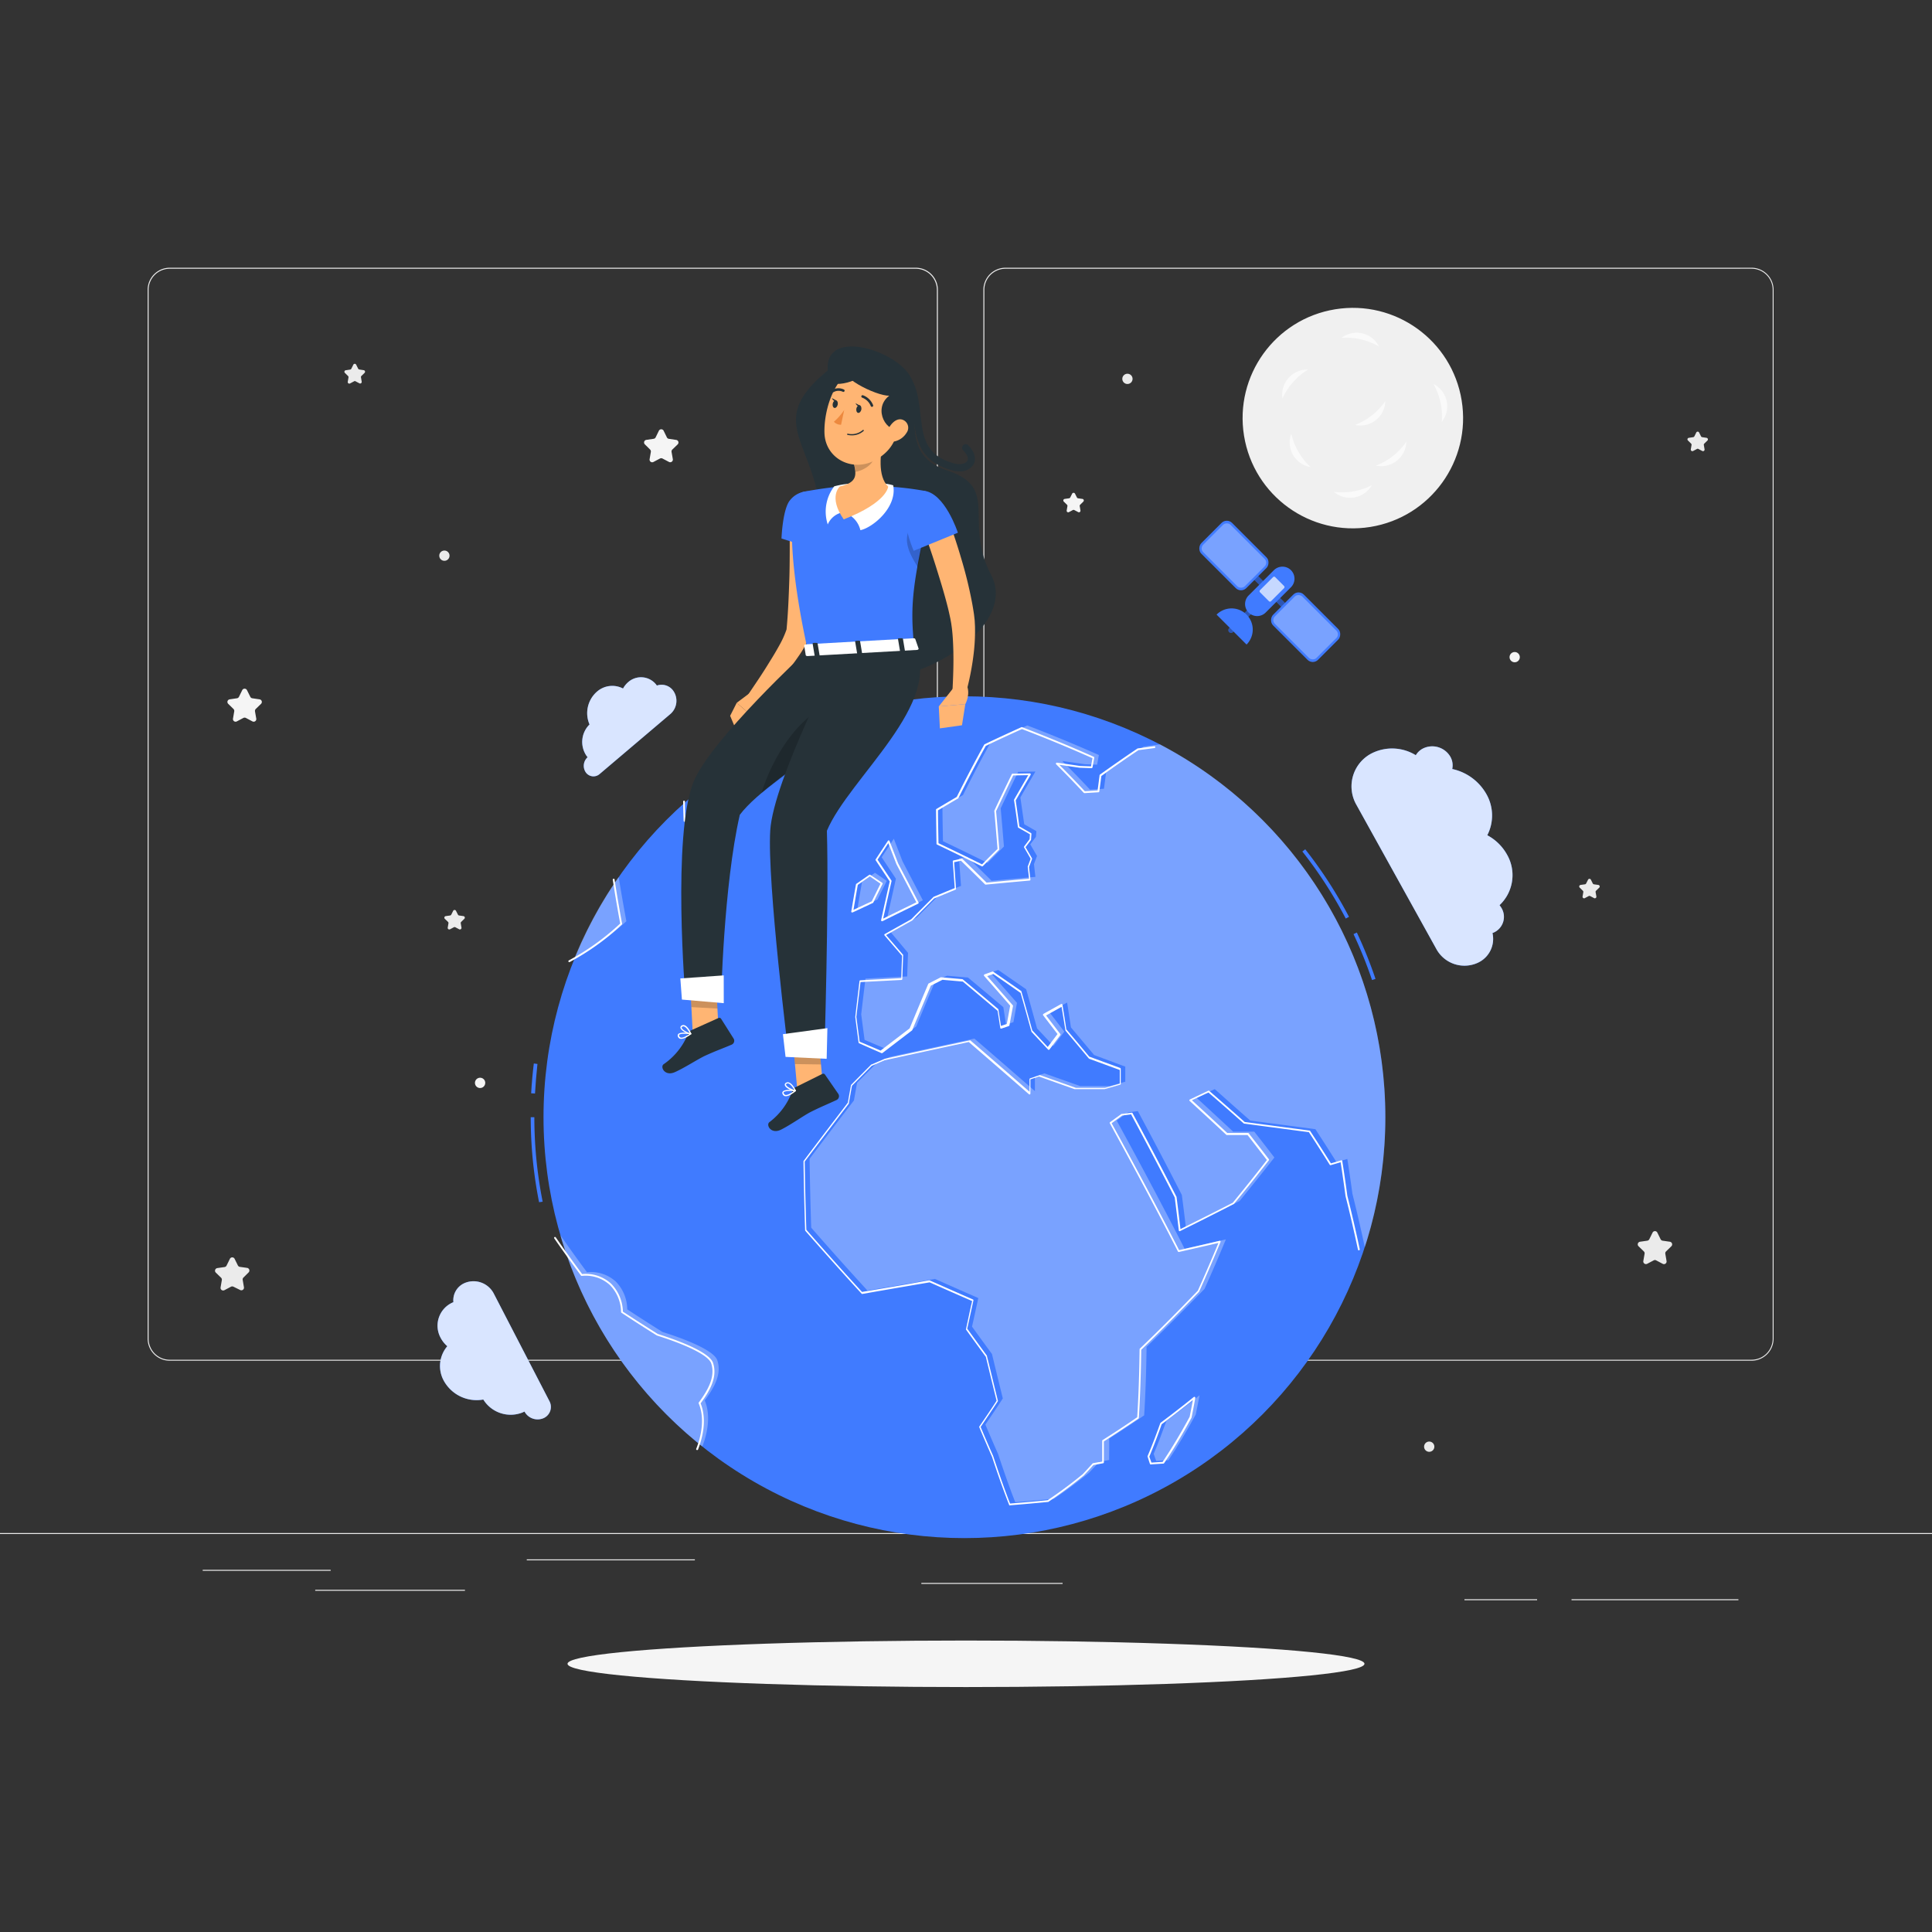 <svg xmlns="http://www.w3.org/2000/svg" viewBox="0 0 500 500"><rect x="0" y="0" width="500" height="500" fill="#333333" stroke="none"/><g id="freepik--background-complete--inject-17"><rect y="396.75" width="500" height="0.25" style="fill:#ebebeb"></rect><rect x="52.46" y="406.27" width="33.12" height="0.25" style="fill:#ebebeb"></rect><rect x="136.33" y="403.56" width="43.5" height="0.25" style="fill:#ebebeb"></rect><rect x="81.58" y="411.44" width="38.75" height="0.25" style="fill:#ebebeb"></rect><rect x="406.71" y="413.88" width="43.19" height="0.25" style="fill:#ebebeb"></rect><rect x="379" y="413.88" width="18.8" height="0.25" style="fill:#ebebeb"></rect><rect x="238.44" y="409.66" width="36.56" height="0.25" style="fill:#ebebeb"></rect><path d="M237,352.15H43.91a5.71,5.71,0,0,1-5.7-5.71V75a5.72,5.72,0,0,1,5.7-5.71H237A5.72,5.72,0,0,1,242.72,75V346.44A5.71,5.71,0,0,1,237,352.15ZM43.91,69.55A5.46,5.46,0,0,0,38.46,75V346.44a5.46,5.46,0,0,0,5.45,5.46H237a5.47,5.47,0,0,0,5.46-5.46V75A5.47,5.47,0,0,0,237,69.55Z" style="fill:#ebebeb"></path><path d="M453.31,352.15H260.21a5.72,5.72,0,0,1-5.71-5.71V75a5.73,5.73,0,0,1,5.71-5.71h193.1A5.72,5.72,0,0,1,459,75V346.44A5.71,5.71,0,0,1,453.31,352.15ZM260.21,69.55A5.47,5.47,0,0,0,254.75,75V346.44a5.47,5.47,0,0,0,5.46,5.46h193.1a5.47,5.47,0,0,0,5.46-5.46V75a5.47,5.47,0,0,0-5.46-5.46Z" style="fill:#ebebeb"></path><path d="M428.92,319l.84,1.71a.71.71,0,0,0,.52.38l1.89.27a.69.69,0,0,1,.38,1.17l-1.37,1.33a.68.68,0,0,0-.2.6l.32,1.89a.68.68,0,0,1-1,.72l-1.69-.89a.64.64,0,0,0-.63,0l-1.69.89a.69.69,0,0,1-1-.72l.33-1.89a.68.68,0,0,0-.2-.6l-1.37-1.33a.69.69,0,0,1,.38-1.17l1.89-.27a.73.73,0,0,0,.52-.38l.84-1.71A.69.69,0,0,1,428.92,319Z" style="fill:#ebebeb"></path><path d="M60.71,325.77l.85,1.72a.68.68,0,0,0,.51.37l1.89.27a.69.69,0,0,1,.38,1.17L63,330.63a.69.69,0,0,0-.19.61l.32,1.88a.68.68,0,0,1-1,.72L60.42,333a.72.72,0,0,0-.64,0l-1.69.89a.68.68,0,0,1-1-.72l.32-1.88a.69.69,0,0,0-.19-.61l-1.37-1.33a.69.69,0,0,1,.38-1.17l1.89-.27a.68.68,0,0,0,.51-.37l.85-1.72A.68.68,0,0,1,60.71,325.77Z" style="fill:#ebebeb"></path><path d="M63.93,178.63l.85,1.71a.68.68,0,0,0,.51.37l1.89.28a.68.68,0,0,1,.38,1.16l-1.37,1.33a.73.73,0,0,0-.2.61l.33,1.88a.68.68,0,0,1-1,.72l-1.69-.89a.72.72,0,0,0-.64,0l-1.69.89a.68.68,0,0,1-1-.72l.32-1.88a.7.7,0,0,0-.2-.61l-1.36-1.33a.68.68,0,0,1,.37-1.16l1.9-.28a.68.68,0,0,0,.51-.37l.84-1.71A.69.69,0,0,1,63.93,178.63Z" style="fill:#f5f5f5"></path><path d="M171.75,111.48l.84,1.72a.69.69,0,0,0,.52.37l1.89.28a.68.68,0,0,1,.38,1.16L174,116.34a.7.7,0,0,0-.2.61l.33,1.88a.69.69,0,0,1-1,.72l-1.69-.89a.7.7,0,0,0-.63,0l-1.69.89a.68.68,0,0,1-1-.72l.32-1.88a.7.7,0,0,0-.2-.61L166.89,115a.68.68,0,0,1,.38-1.16l1.89-.28a.67.67,0,0,0,.52-.37l.84-1.72A.69.69,0,0,1,171.75,111.48Z" style="fill:#f5f5f5"></path><path d="M92.19,94.41l.5,1a.42.42,0,0,0,.31.22l1.13.17a.41.41,0,0,1,.23.69l-.82.8a.4.4,0,0,0-.12.36l.19,1.13a.41.41,0,0,1-.59.43l-1-.53a.37.37,0,0,0-.38,0l-1,.53A.41.41,0,0,1,90,98.8l.19-1.13a.4.4,0,0,0-.12-.36l-.81-.8a.4.4,0,0,1,.22-.69l1.13-.17a.4.4,0,0,0,.31-.22l.5-1A.41.41,0,0,1,92.19,94.41Z" style="fill:#ebebeb"></path><path d="M118,235.7l.51,1a.41.41,0,0,0,.31.23l1.13.16a.41.41,0,0,1,.22.7l-.81.79a.41.41,0,0,0-.12.36l.19,1.13a.41.41,0,0,1-.59.43l-1-.53a.42.42,0,0,0-.38,0l-1,.53a.41.41,0,0,1-.59-.43l.19-1.13a.41.41,0,0,0-.12-.36l-.82-.79a.41.41,0,0,1,.23-.7l1.13-.16a.43.43,0,0,0,.31-.23l.5-1A.41.41,0,0,1,118,235.7Z" style="fill:#ebebeb"></path><path d="M278.2,127.74l.5,1a.42.42,0,0,0,.31.22l1.13.16a.41.41,0,0,1,.22.7l-.81.8a.4.4,0,0,0-.12.36l.19,1.12a.4.4,0,0,1-.59.43l-1-.53a.42.42,0,0,0-.38,0l-1,.53a.4.4,0,0,1-.59-.43l.19-1.12a.4.4,0,0,0-.12-.36l-.82-.8a.41.41,0,0,1,.23-.7l1.13-.16a.42.42,0,0,0,.31-.22l.5-1A.42.42,0,0,1,278.2,127.74Z" style="fill:#f5f5f5"></path><path d="M439.72,111.92l.5,1a.42.42,0,0,0,.31.22l1.13.17a.41.41,0,0,1,.23.69l-.82.8a.41.41,0,0,0-.12.36l.19,1.13a.41.41,0,0,1-.59.43l-1-.53a.37.37,0,0,0-.38,0l-1,.53a.41.41,0,0,1-.59-.43l.19-1.13a.41.41,0,0,0-.12-.36l-.81-.8a.4.4,0,0,1,.22-.69l1.13-.17a.4.4,0,0,0,.31-.22l.5-1A.41.41,0,0,1,439.72,111.92Z" style="fill:#ebebeb"></path><path d="M411.71,227.64l.5,1a.42.42,0,0,0,.31.22l1.13.16a.41.41,0,0,1,.23.7l-.82.8a.4.4,0,0,0-.12.36l.2,1.12a.41.41,0,0,1-.6.43l-1-.53a.42.42,0,0,0-.38,0l-1,.53a.4.4,0,0,1-.59-.43l.19-1.12a.4.4,0,0,0-.12-.36l-.81-.8a.41.41,0,0,1,.22-.7l1.13-.16a.4.4,0,0,0,.31-.22l.51-1A.41.41,0,0,1,411.71,227.64Z" style="fill:#ebebeb"></path><circle cx="291.78" cy="98.05" r="1.33" style="fill:#ebebeb"></circle><circle cx="115.01" cy="143.81" r="1.33" style="fill:#ebebeb"></circle><circle cx="369.88" cy="374.4" r="1.33" style="fill:#ebebeb"></circle><circle cx="392" cy="170.07" r="1.33" style="fill:#f5f5f5"></circle><path d="M125.58,280.25a1.33,1.33,0,1,1-1.33-1.33A1.32,1.32,0,0,1,125.58,280.25Z" style="fill:#f5f5f5"></path><circle cx="350.11" cy="108.22" r="28.53" transform="translate(-12.81 57.48) rotate(-9.22)" style="fill:#f0f0f0"></circle><path d="M350.52,128.73a6.47,6.47,0,0,0,4.52-3.18,16.29,16.29,0,0,1-4.79,1.61,16.65,16.65,0,0,1-5.06.12A6.46,6.46,0,0,0,350.52,128.73Z" style="fill:#fafafa"></path><path d="M334.64,117.74a6.47,6.47,0,0,0,4.54,3.14,17.06,17.06,0,0,1-5-8.64A6.49,6.49,0,0,0,334.64,117.74Z" style="fill:#fafafa"></path><path d="M333.47,97.83a6.42,6.42,0,0,0-1.56,5.29,16.51,16.51,0,0,1,2.75-4.24,16.68,16.68,0,0,1,3.88-3.24A6.46,6.46,0,0,0,333.47,97.83Z" style="fill:#fafafa"></path><path d="M352.55,86.27a6.45,6.45,0,0,0-5.39,1.18,16.53,16.53,0,0,1,5,.37,16.71,16.71,0,0,1,4.71,1.85A6.43,6.43,0,0,0,352.55,86.27Z" style="fill:#fafafa"></path><path d="M361.49,119.23a6.44,6.44,0,0,0,2.47-4.94A16.2,16.2,0,0,1,360.5,118a16.54,16.54,0,0,1-4.4,2.5A6.44,6.44,0,0,0,361.49,119.23Z" style="fill:#fafafa"></path><path d="M356.05,108.73a6.44,6.44,0,0,0,2.47-4.94,16.2,16.2,0,0,1-3.46,3.69,16.64,16.64,0,0,1-4.39,2.5A6.43,6.43,0,0,0,356.05,108.73Z" style="fill:#fafafa"></path><path d="M374.39,103.78A6.48,6.48,0,0,0,371,99.4a17,17,0,0,1,2.13,9.77A6.48,6.48,0,0,0,374.39,103.78Z" style="fill:#fafafa"></path></g><g id="freepik--Shadow--inject-17"><ellipse id="freepik--path--inject-17" cx="250" cy="430.59" rx="103.13" ry="6.02" style="fill:#f5f5f5"></ellipse></g><g id="freepik--Clouds--inject-17"><path d="M170,177.42a5,5,0,0,0-7.41-.9,6,6,0,0,0-1.35,1.67,6,6,0,0,0-6.76.82,7.38,7.38,0,0,0-1.91,8.48,6.36,6.36,0,0,0-.76,8.15l.26.33h0a3,3,0,0,0-.48,3.9,2.42,2.42,0,0,0,3.59.45l18.33-15.55a4.52,4.52,0,0,0,.73-6A3.7,3.7,0,0,0,170,177.42Z" style="fill:#407BFF"></path><path d="M170,177.42a5,5,0,0,0-7.41-.9,6,6,0,0,0-1.35,1.67,6,6,0,0,0-6.76.82,7.38,7.38,0,0,0-1.91,8.48,6.36,6.36,0,0,0-.76,8.15l.26.33h0a3,3,0,0,0-.48,3.9,2.42,2.42,0,0,0,3.59.45l18.33-15.55a4.52,4.52,0,0,0,.73-6A3.7,3.7,0,0,0,170,177.42Z" style="fill:#fff;opacity:0.8"></path><path d="M117.34,337a6.56,6.56,0,0,0-3.32,9.2,7.5,7.5,0,0,0,1.74,2.2,7.89,7.89,0,0,0-.94,8.87,9.7,9.7,0,0,0,10.26,4.93,8.33,8.33,0,0,0,10.17,3.34l.49-.23,0,0a3.86,3.86,0,0,0,4.83,1.75,3.17,3.17,0,0,0,1.62-4.45l-14.45-27.93a5.9,5.9,0,0,0-7.39-2.67A4.83,4.83,0,0,0,117.34,337Z" style="fill:#407BFF"></path><path d="M117.34,337a6.56,6.56,0,0,0-3.32,9.2,7.5,7.5,0,0,0,1.74,2.2,7.89,7.89,0,0,0-.94,8.87,9.7,9.7,0,0,0,10.26,4.93,8.33,8.33,0,0,0,10.17,3.34l.49-.23,0,0a3.86,3.86,0,0,0,4.83,1.75,3.17,3.17,0,0,0,1.62-4.45l-14.45-27.93a5.9,5.9,0,0,0-7.39-2.67A4.83,4.83,0,0,0,117.34,337Z" style="fill:#fff;opacity:0.8"></path><path d="M386.25,241.46a2,2,0,0,0,.26-.09,4.45,4.45,0,0,0,2.11-6.32,6.12,6.12,0,0,0-.54-.79,10.67,10.67,0,0,0,1.93-13.1,12.61,12.61,0,0,0-5.1-5,11.16,11.16,0,0,0-.24-10.66,13.38,13.38,0,0,0-8.83-6.48,4.52,4.52,0,0,0-.47-3.15,5.43,5.43,0,0,0-6.87-2.27,4.57,4.57,0,0,0-2.09,1.85,11.71,11.71,0,0,0-10.81-.77,9.61,9.61,0,0,0-4.55,13.63l20.77,37.46a8.29,8.29,0,0,0,10.49,3.46A6.79,6.79,0,0,0,386.25,241.46Z" style="fill:#407BFF"></path><path d="M386.25,241.46a2,2,0,0,0,.26-.09,4.45,4.45,0,0,0,2.11-6.32,6.12,6.12,0,0,0-.54-.79,10.67,10.67,0,0,0,1.93-13.1,12.61,12.61,0,0,0-5.1-5,11.16,11.16,0,0,0-.24-10.66,13.38,13.38,0,0,0-8.83-6.48,4.52,4.52,0,0,0-.47-3.15,5.43,5.43,0,0,0-6.87-2.27,4.57,4.57,0,0,0-2.09,1.85,11.71,11.71,0,0,0-10.81-.77,9.61,9.61,0,0,0-4.55,13.63l20.77,37.46a8.29,8.29,0,0,0,10.49,3.46A6.79,6.79,0,0,0,386.25,241.46Z" style="fill:#fff;opacity:0.8"></path></g><g id="freepik--World--inject-17"><path d="M139.51,311.13a113.1,113.1,0,0,1-2.16-22h.94A112.11,112.11,0,0,0,140.44,311Z" style="fill:#407BFF"></path><path d="M355.08,253.63a110.82,110.82,0,0,0-4.79-11.88l.86-.41a112.85,112.85,0,0,1,4.83,12Z" style="fill:#407BFF"></path><path d="M348.28,237.72a111.55,111.55,0,0,0-11.23-17.35l.74-.58a112.2,112.2,0,0,1,11.33,17.49Z" style="fill:#407BFF"></path><path d="M138.46,283l-1-.06c.15-2.58.38-5.17.69-7.71l.94.12C138.83,277.89,138.6,280.47,138.46,283Z" style="fill:#407BFF"></path><circle cx="249.59" cy="289.13" r="108.93" style="fill:#407BFF"></circle><g style="opacity:0.3"><path d="M162.11,238.42q-1.11-5.94-2-11.47a108.69,108.69,0,0,0-11.49,21.13C155.34,244.78,162.1,238.4,162.11,238.42Z" style="fill:#fff"></path><path d="M182.39,362.44c2.57-3.5,4.4-6.87,3.26-10.37s-14.29-7.36-14.22-7.37q-4.6-2.88-9.1-5.84a10.41,10.41,0,0,0-3-7.23,9.59,9.59,0,0,0-7.42-2.38q-3.54-4.77-6.9-9.61a108.94,108.94,0,0,0,36.75,54.71C182.3,373,184.42,367.26,182.39,362.44Z" style="fill:#fff"></path><path d="M178.51,211.72l3.77,1.81c2.54-4.53,5.12-8.8,7.73-12.74,7.65-3.48,15.33-6.68,22.86-9.55.94-2,1.89-3.92,2.83-5.65a108.61,108.61,0,0,0-37.32,21.12C178.41,208.34,178.44,210,178.51,211.72Z" style="fill:#fff"></path><path d="M214.86,206.31c4.12.37,6.93-5.13,6.92-5.07q-.9-1.8-1.77-3.51-5.76,1.71-11.56,3.55C208.43,201.23,210.73,205.85,214.86,206.31Z" style="fill:#fff"></path><path d="M238.84,233q-2.7-5.21-5.28-10.12c-.76-2-1.5-3.92-2.24-5.82-1,1.57-2.1,3.17-3.15,4.79l3.69,5.56q-1.12,4.94-2.26,10.13Q234.24,235.19,238.84,233Z" style="fill:#fff"></path><path d="M223.09,228.22c-.4,2.29-.81,4.63-1.2,7l5.21-2.44c.8-1.62,1.59-3.23,2.39-4.81l-3.05-2.09Z" style="fill:#fff"></path><path d="M300.19,192.65l-4.2.56c-3.08,2.07-6.33,4.34-9.75,6.78q-.25,2-.54,4.14l-3.61.22q-3.64-3.9-7.18-7.41l5.93.85,3.1.11c.15-.85.3-1.68.45-2.5-6.31-2.8-12.52-5.36-18.53-7.65-3.07,1.37-6.25,2.85-9.51,4.43-2.23,4-4.63,8.57-7.13,13.58q-2.64,1.55-5.31,3.15c0,2.81.08,5.75.13,8.79q5.72,2.73,11.56,5.62,2.13-2.16,4.22-4.24-.42-5.16-.84-9.89c1.57-3.33,3.08-6.49,4.52-9.44l4.47-.07q-1.89,3.19-3.9,6.71.48,3.33,1,6.92l3.13,1.78c0,.49-.07,1-.11,1.49l-1.46,1.94,1.75,3c-.26.7-.53,1.4-.79,2.11.12,1.09.24,2.19.37,3.3q-5.66.5-11.35,1c-2.13-2.11-4.24-4.19-6.33-6.21l-2.08.46q.24,3.47.51,7.08l-5.57,2.29q-2.88,2.87-5.79,5.82-3.44,1.89-6.87,3.83L235,246.6q-.12,3-.22,6.11c-3.61.17-7.21.36-10.79.55q-.57,4.58-1.11,9.24c.29,2.19.58,4.4.87,6.61l5.69,2.42,7.67-5.87q2.43-5.84,4.84-11.56l3.13-1.59,5.43.47q4.56,3.79,9.15,7.67c.23,1.5.47,3,.71,4.52l1.9-.64c.31-1.67.62-3.33.92-5q-3.44-3.93-6.85-7.81l2-.7c2.4,1.66,4.82,3.33,7.23,5q1.41,5,2.82,10.13c1.42,1.51,2.83,3,4.25,4.55l2.81-3.71q-1.92-2.52-3.85-5l4.56-2.53q.52,3.19,1,6.43,3,3.57,6,7.15l8.06,3,0,3.9-4,1.13-7.68,0-9.25-3.28-2.46.81c0,1.26,0,2.52,0,3.77-5.2-4.53-10.43-9.08-15.65-13.58-7.31,1.57-14.64,3.15-21.92,4.75L227,275c-1.74,1.74-3.47,3.49-5.19,5.23-.28,1.53-.55,3.05-.82,4.58q-5.84,7.61-11.47,15.09c.09,6,.23,12,.42,17.82,4.84,5.54,9.72,11,14.55,16.26q8.65-1.44,17.47-3,5.65,2.52,11.22,4.95-.81,3.77-1.62,7.4c1.75,2.42,3.46,4.78,5.16,7.08q1.45,6,2.81,11.5-2.29,3.53-4.52,6.76c1.14,2.7,2.24,5.25,3.29,7.62,1.66,5,3.16,9.23,4.45,12.48q5-.4,10-.88c3-2,6-4.24,9.13-6.78.85-.9,1.71-1.83,2.57-2.79l2.6-.48c0-1.75.05-3.6,0-5.55,3-1.9,6-3.9,9.06-6,.34-5.38.54-11.33.62-17.72,5-4.82,10-9.86,15-15,1.88-4.18,3.73-8.47,5.53-12.82q-5.26,1.23-10.67,2.45C301.2,312.63,295.23,301.4,289,290l2.94-2.12,2.53-.33c3.95,7.35,7.78,14.63,11.39,21.71q.57,4.32,1.06,8.55,7-3.48,13.89-7,4.58-5.62,9-11.25c-1.7-2.21-3.44-4.45-5.22-6.7l-5.46,0q-4.63-4.33-9.47-8.76l4.72-2.24Q319,286,323.57,290l16.85,2.23q2.82,4.31,5.46,8.53l2.81-.83q.71,4.55,1.31,9,1.78,7.11,3.21,13.86a109,109,0,0,0-53-130.15Z" style="fill:#fff"></path><path d="M309.46,366.08c.33-1.61.65-3.28,1-5-2.87,2.31-5.75,4.55-8.61,6.69-1.07,3-2.17,5.88-3.28,8.5l.65,1.82,3.18-.2C304.74,374.36,307.12,370.39,309.46,366.08Z" style="fill:#fff"></path></g><path d="M147.33,249a.23.23,0,0,1-.21-.13.24.24,0,0,1,.1-.32,63,63,0,0,0,13.17-9.43l.12-.11c-.71-3.81-1.36-7.63-1.93-11.34a.24.24,0,0,1,.47-.08c.57,3.76,1.23,7.62,1.95,11.47a.23.23,0,0,1-.09.23l-.21.19a63.47,63.47,0,0,1-13.27,9.5A.18.18,0,0,1,147.33,249Z" style="fill:#fff"></path><path d="M180.4,375.26a.11.11,0,0,1-.08,0,.23.23,0,0,1-.14-.3c.82-2.05,2.53-7.29.65-11.74a.24.24,0,0,1,0-.23c2.35-3.2,4.37-6.64,3.23-10.15-.66-1.94-5.68-4.54-13.77-7.12a2.78,2.78,0,0,1-.35-.13h0c-3.06-1.91-6.12-3.88-9.1-5.85h0a.28.28,0,0,1-.11-.22,10.1,10.1,0,0,0-2.94-7,9.31,9.31,0,0,0-7.21-2.32.24.24,0,0,1-.23-.09h0c-2.31-3.11-4.64-6.34-6.91-9.62a.24.24,0,0,1,.06-.33.25.25,0,0,1,.33.06c2.24,3.24,4.54,6.43,6.82,9.5a9.75,9.75,0,0,1,7.47,2.46,10.59,10.59,0,0,1,3.08,7.27c2.94,1.93,6,3.87,9,5.76l.26.09c4.84,1.54,13.11,4.56,14.08,7.42,1.2,3.67-.82,7.2-3.22,10.47,1.87,4.58.15,9.89-.69,12A.23.23,0,0,1,180.4,375.26Z" style="fill:#fff"></path><path d="M180.93,214.44a.19.19,0,0,1-.1,0l-3.76-1.8a.26.26,0,0,1-.14-.2c-.06-1.51-.1-3.11-.13-5a.23.23,0,0,1,.23-.24h0a.23.23,0,0,1,.23.23c0,1.86.07,3.41.13,4.87l3.44,1.65c2.54-4.52,5.11-8.75,7.63-12.56a.22.22,0,0,1,.1-.09c7.58-3.44,15.24-6.64,22.79-9.52.92-2,1.86-3.87,2.79-5.57a.24.24,0,1,1,.41.23c-.93,1.71-1.88,3.61-2.81,5.63a.3.3,0,0,1-.13.12c-7.55,2.88-15.21,6.08-22.79,9.52-2.54,3.84-5.13,8.1-7.69,12.67A.24.24,0,0,1,180.93,214.44Z" style="fill:#fff"></path><path d="M213.91,207.24l-.42,0h0c-4-.46-6.34-4.68-6.59-5.16h0a0,0,0,0,1,0,0,.23.23,0,0,1,.11-.3l.05,0c3.83-1.22,7.71-2.41,11.55-3.54a.24.24,0,0,1,.28.12c.57,1.13,1.17,2.3,1.77,3.5a.25.25,0,0,1,0,.25l0,0C219.9,203.34,217.38,207.24,213.91,207.24Zm-.37-.49c3.37.29,5.9-3.59,6.63-4.85q-.82-1.65-1.62-3.21c-3.69,1.09-7.42,2.23-11.1,3.4C208,203.08,210.13,206.36,213.54,206.75Z" style="fill:#fff"></path><path d="M228.26,238.4a.2.2,0,0,1-.15-.05.22.22,0,0,1-.08-.23c.72-3.32,1.47-6.7,2.24-10-1.24-1.85-2.45-3.68-3.64-5.47a.23.23,0,0,1,0-.26c1.06-1.62,2.12-3.22,3.16-4.79a.22.22,0,0,1,.23-.1.24.24,0,0,1,.19.15l2.24,5.82c1.71,3.24,3.47,6.62,5.27,10.09a.23.23,0,0,1,0,.18.28.28,0,0,1-.12.14c-3.05,1.48-6.16,3-9.25,4.54A.18.18,0,0,1,228.26,238.4Zm-1.15-15.92,3.61,5.43a.28.28,0,0,1,0,.18c-.74,3.21-1.46,6.45-2.16,9.65,2.88-1.43,5.76-2.84,8.59-4.22-1.76-3.39-3.49-6.7-5.17-9.9q-1.06-2.77-2.09-5.41Q228.53,220.31,227.11,222.48Z" style="fill:#fff"></path><path d="M220.54,236.13a.24.24,0,0,1-.14,0,.23.23,0,0,1-.09-.23c.4-2.37.8-4.71,1.21-7a.24.24,0,0,1,.09-.16l3.35-2.33a.26.26,0,0,1,.27,0l3,2,.09.06a.23.23,0,0,1,.08.3c-.8,1.58-1.59,3.19-2.39,4.81a.25.25,0,0,1-.12.11l-5.21,2.44ZM222,229c-.38,2.12-.75,4.28-1.12,6.46l4.73-2.2q1.14-2.31,2.26-4.56l-2.74-1.88Z" style="fill:#fff"></path><path d="M261.4,389.65a.25.25,0,0,1-.22-.15c-1.26-3.18-2.76-7.38-4.45-12.49-1.05-2.37-2.16-4.93-3.28-7.61a.24.24,0,0,1,0-.22c1.47-2.15,3-4.39,4.47-6.67-.89-3.58-1.82-7.38-2.78-11.35-1.69-2.3-3.42-4.67-5.13-7.05a.21.21,0,0,1,0-.19c.52-2.35,1-4.76,1.58-7.21-3.61-1.57-7.3-3.2-11-4.84-5.91,1-11.77,2-17.4,3a.21.21,0,0,1-.21-.07c-4.82-5.25-9.71-10.72-14.56-16.26a.47.47,0,0,1-.06-.15c-.19-5.79-.33-11.79-.42-17.83a.24.24,0,0,1,.05-.14c3.74-5,7.59-10,11.43-15.05l.81-4.52a.29.29,0,0,1,.07-.12c1.72-1.75,3.45-3.49,5.19-5.24a.18.18,0,0,1,.07,0l3.42-1.48c7.35-1.61,14.73-3.21,22-4.76a.23.23,0,0,1,.21.05c5,4.33,10.14,8.79,15.25,13.24,0-1.08,0-2.16,0-3.24a.24.24,0,0,1,.16-.23l2.46-.81a.2.2,0,0,1,.15,0l9.22,3.27H286l3.8-1.07c0-1.19,0-2.37,0-3.55l-7.91-2.9-.1-.07q-3-3.58-6-7.16a.24.24,0,0,1-.06-.11c-.32-2-.65-4.08-1-6.1l-4,2.23,3.68,4.81a.24.24,0,0,1,0,.28l-2.81,3.72a.24.24,0,0,1-.18.09.21.21,0,0,1-.18-.07q-2.13-2.3-4.26-4.56a.31.31,0,0,1-.05-.1c-.93-3.37-1.87-6.73-2.8-10q-3.54-2.48-7.06-4.9l-1.58.55q3.3,3.74,6.62,7.55a.25.25,0,0,1,.05.19c-.3,1.66-.61,3.32-.92,5a.23.23,0,0,1-.15.18l-1.91.65a.24.24,0,0,1-.2,0,.21.21,0,0,1-.11-.16l-.69-4.43q-4.53-3.82-9-7.57l-5.28-.46-3,1.52c-1.59,3.79-3.2,7.62-4.8,11.48a.36.36,0,0,1-.07.1q-3.84,2.93-7.68,5.87a.26.26,0,0,1-.24,0L222.34,270a.24.24,0,0,1-.14-.18c-.29-2.22-.58-4.42-.86-6.62.36-3.16.73-6.25,1.1-9.3a.23.23,0,0,1,.22-.2l10.58-.55c.07-1.94.13-3.88.21-5.79l-4.53-5.27a.25.25,0,0,1-.06-.2.22.22,0,0,1,.12-.16q3.44-1.93,6.84-3.82,2.91-2.94,5.77-5.79a.14.14,0,0,1,.08-.05c1.81-.75,3.61-1.5,5.41-2.23-.17-2.35-.34-4.66-.5-6.91a.23.23,0,0,1,.18-.25l2.09-.46a.23.23,0,0,1,.22.06c2.06,2,4.17,4.07,6.25,6.14,3.67-.35,7.37-.69,11-1-.11-1-.23-2-.34-3.06a.45.45,0,0,1,0-.11l.75-2c-.56-1-1.12-1.95-1.69-2.92a.25.25,0,0,1,0-.26l1.42-1.88.09-1.28-3-1.7a.26.26,0,0,1-.12-.18q-.48-3.57-1-6.92a.37.37,0,0,1,0-.15c1.26-2.19,2.5-4.33,3.68-6.35l-3.89.07c-1.39,2.85-2.88,6-4.43,9.24.28,3.17.56,6.48.83,9.83a.23.23,0,0,1-.07.19q-2.08,2.09-4.22,4.24a.23.23,0,0,1-.27,0c-3.83-1.89-7.72-3.78-11.56-5.61a.23.23,0,0,1-.13-.21q-.08-4.57-.13-8.79a.24.24,0,0,1,.11-.21q2.66-1.59,5.25-3.11c2.54-5.07,4.93-9.62,7.11-13.54a.22.22,0,0,1,.1-.09c3.22-1.56,6.42-3,9.52-4.43a.23.23,0,0,1,.18,0c6,2.29,12.26,4.86,18.54,7.66a.24.24,0,0,1,.14.26q-.22,1.22-.45,2.49a.26.26,0,0,1-.25.2l-3.09-.11-5.25-.76c2.15,2.15,4.37,4.44,6.6,6.84l3.31-.2c.18-1.35.35-2.67.51-3.94a.27.27,0,0,1,.1-.17c3.42-2.44,6.7-4.73,9.76-6.78a.18.18,0,0,1,.1,0l4.19-.56a.24.24,0,0,1,.27.21.23.23,0,0,1-.2.26l-4.14.55c-3,2-6.25,4.28-9.62,6.69-.17,1.3-.34,2.65-.53,4a.24.24,0,0,1-.22.21l-3.61.22a.34.34,0,0,1-.19-.07c-2.43-2.61-4.84-5.11-7.17-7.41a.23.23,0,0,1,0-.27.2.2,0,0,1,.24-.13c2,.27,4,.56,5.93.85l2.87.1c.13-.72.26-1.42.38-2.11-6.18-2.75-12.32-5.29-18.25-7.54-3,1.36-6.2,2.82-9.35,4.35-2.18,3.91-4.56,8.45-7.09,13.51a.32.32,0,0,1-.1.1q-2.56,1.5-5.19,3.08c0,2.72.08,5.56.13,8.5,3.75,1.79,7.54,3.63,11.28,5.48q2-2.05,4-4c-.27-3.34-.55-6.63-.83-9.78a.24.24,0,0,1,0-.12c1.57-3.36,3.1-6.54,4.52-9.44a.23.23,0,0,1,.21-.13l4.46-.08a.45.45,0,0,1,.21.12.25.25,0,0,1,0,.24c-1.24,2.1-2.54,4.34-3.86,6.63.31,2.17.63,4.42.94,6.73l3,1.73a.22.22,0,0,1,.12.22l-.1,1.49a.29.29,0,0,1-.05.13l-1.37,1.81c.56.95,1.11,1.91,1.67,2.89a.27.27,0,0,1,0,.2l-.77,2.06c.12,1.07.24,2.14.36,3.23a.23.23,0,0,1-.05.18.21.21,0,0,1-.16.08c-3.74.33-7.55.69-11.35,1.05a.23.23,0,0,1-.19-.07c-2.07-2.06-4.17-4.12-6.23-6.12l-1.76.39c.16,2.24.32,4.54.49,6.88a.22.22,0,0,1-.15.23l-5.52,2.28c-1.9,1.89-3.82,3.82-5.75,5.77l-.06,0-6.62,3.7,4.41,5.12a.3.3,0,0,1,0,.16c-.07,2-.15,4.06-.21,6.11a.24.24,0,0,1-.23.22l-10.59.55c-.37,3-.73,6-1.08,9,.27,2.09.56,4.25.84,6.42l5.44,2.31,7.52-5.75q2.4-5.81,4.81-11.5a.25.25,0,0,1,.11-.12l3.13-1.59a.15.15,0,0,1,.13,0l5.43.47a.21.21,0,0,1,.13.05q4.56,3.79,9.15,7.67a.28.28,0,0,1,.08.15l.66,4.24,1.51-.51q.45-2.38.87-4.74-3.39-3.9-6.77-7.72a.25.25,0,0,1,0-.22.22.22,0,0,1,.15-.16l2-.71a.26.26,0,0,1,.21,0q3.62,2.49,7.23,5a.18.18,0,0,1,.09.13q1.41,5,2.81,10.07l4,4.31,2.53-3.35c-1.24-1.63-2.49-3.25-3.74-4.88a.21.21,0,0,1,0-.19.27.27,0,0,1,.12-.16l4.55-2.53a.24.24,0,0,1,.22,0,.23.23,0,0,1,.13.17c.35,2.11.69,4.24,1,6.37q3,3.51,5.93,7.06,4,1.46,8,2.93a.25.25,0,0,1,.16.22c0,1.3,0,2.6,0,3.9a.21.21,0,0,1-.17.22l-4,1.14h-7.82l-9.18-3.26-2.21.74V283a.23.23,0,0,1-.39.18c-5.2-4.54-10.44-9.08-15.56-13.51-7.19,1.55-14.52,3.14-21.8,4.73l-3.33,1.45q-2.56,2.57-5.1,5.15l-.81,4.5a.22.22,0,0,1,0,.11c-3.83,5-7.67,10.05-11.42,15,.09,6,.23,11.92.42,17.65,4.8,5.48,9.64,10.9,14.41,16.09,5.61-.93,11.45-1.92,17.34-3a.22.22,0,0,1,.14,0c3.76,1.67,7.53,3.34,11.21,4.94a.24.24,0,0,1,.14.27c-.54,2.48-1.07,4.92-1.6,7.3,1.71,2.36,3.42,4.72,5.1,7a.32.32,0,0,1,0,.09c1,4,1.92,7.87,2.82,11.5a.26.26,0,0,1,0,.19c-1.49,2.27-3,4.51-4.45,6.65,1.1,2.63,2.19,5.15,3.23,7.49,1.67,5,3.14,9.18,4.39,12.34,3.25-.27,6.52-.56,9.72-.87,2.9-1.93,6-4.2,9.07-6.73.84-.88,1.7-1.82,2.55-2.76a.22.22,0,0,1,.13-.08l.37-.07,2-.38c0-1.68,0-3.48,0-5.35a.23.23,0,0,1,.11-.2c3-1.88,6-3.86,8.95-5.9.33-5.23.54-11.14.62-17.59a.28.28,0,0,1,.07-.17c5-4.76,10-9.81,15-15,1.79-4,3.58-8.15,5.33-12.35-3.32.77-6.75,1.56-10.22,2.34a.25.25,0,0,1-.26-.12c-5.41-10.56-11.34-21.72-17.63-33.18a.22.22,0,0,1,.07-.3l2.94-2.12a.15.15,0,0,1,.11,0l2.52-.33a.21.21,0,0,1,.24.12c3.94,7.31,7.78,14.62,11.4,21.71l0,.08c.36,2.83.7,5.6,1,8.22,4.64-2.3,9.2-4.59,13.54-6.82,3-3.67,6-7.39,8.83-11.06-1.64-2.13-3.33-4.3-5-6.46l-5.35,0a.25.25,0,0,1-.16-.06c-3-2.82-6.2-5.77-9.47-8.76a.26.26,0,0,1-.08-.21.24.24,0,0,1,.14-.18l4.72-2.24a.25.25,0,0,1,.26,0c3.13,2.72,6.23,5.44,9.2,8.07l16.78,2.22a.21.21,0,0,1,.16.11c1.82,2.79,3.63,5.6,5.37,8.38l2.64-.78a.22.22,0,0,1,.19,0,.21.21,0,0,1,.11.16c.48,3.06.92,6.09,1.31,9,1.14,4.5,2.22,9.17,3.21,13.84a.24.24,0,0,1-.18.28.23.23,0,0,1-.28-.18c-1-4.67-2.07-9.33-3.22-13.85-.38-2.85-.8-5.79-1.27-8.76l-2.55.75a.24.24,0,0,1-.27-.1c-1.75-2.79-3.56-5.63-5.39-8.43l-16.74-2.22a.21.21,0,0,1-.13-.05c-2.95-2.62-6-5.32-9.14-8l-4.26,2c3.15,2.9,6.23,5.74,9.14,8.47l5.37,0a.22.22,0,0,1,.19.09c1.76,2.24,3.52,4.49,5.21,6.7a.23.23,0,0,1,0,.29c-2.9,3.73-5.92,7.51-9,11.25l-.08.06c-4.45,2.28-9.13,4.64-13.89,7a.24.24,0,0,1-.22,0,.24.24,0,0,1-.12-.18c-.32-2.71-.67-5.57-1.05-8.51-3.59-7-7.39-14.27-11.3-21.52l-2.3.3-2.73,2c6.23,11.33,12.1,22.38,17.46,32.84,3.55-.8,7.08-1.61,10.48-2.41a.22.22,0,0,1,.23.08.21.21,0,0,1,0,.24c-1.81,4.37-3.66,8.69-5.52,12.83l-.05.06c-5,5.19-10,10.23-14.94,15-.08,6.46-.29,12.39-.62,17.62a.24.24,0,0,1-.1.18c-3,2-6,4-8.95,5.91,0,1.9,0,3.72,0,5.42a.23.23,0,0,1-.19.23l-2.24.42-.29.05c-.83.93-1.67,1.85-2.52,2.74-3.17,2.58-6.25,4.86-9.17,6.81l-.11,0c-3.28.31-6.63.61-10,.88Z" style="fill:#fff"></path><path d="M297.83,379a.25.25,0,0,1-.23-.16l-.13-.37L297,377a.23.23,0,0,1,0-.18c1.09-2.56,2.19-5.42,3.27-8.48a.36.36,0,0,1,.08-.12c2.86-2.13,5.75-4.38,8.61-6.68a.24.24,0,0,1,.27,0,.22.22,0,0,1,.11.24c-.29,1.63-.61,3.32-.95,5l0,.07c-2.38,4.38-4.77,8.36-7.12,11.82a.22.22,0,0,1-.18.11l-3.18.2Zm-.4-2.05c.17.46.33.92.49,1.36l.07.21,2.89-.19c2.31-3.42,4.66-7.34,7-11.66.3-1.46.58-2.92.84-4.34-2.69,2.15-5.4,4.26-8.08,6.26C299.59,371.6,298.51,374.42,297.43,377Zm10.68-10.2h0Z" style="fill:#fff"></path></g><g id="freepik--Character--inject-17"><path d="M214.22,95.85c-.89-10.65,16.47-5.67,21,1s-3.95,20.38,9.89,24.9,4.06,13.14,11.4,27.05c10.8,20.47-54.69,46.43-45.47,5.11C219.64,115.38,193.45,113.09,214.22,95.85Z" style="fill:#263238"></path><path d="M248.31,122a6.28,6.28,0,0,1-1.53-.19c-9.07-2.27-9.78-8.45-10.46-14.43-.44-3.9-.85-7.57-3.47-10.31a.93.93,0,0,1,1.35-1.29c3.05,3.19,3.52,7.36,4,11.39.66,5.84,1.23,10.88,9,12.83,1.34.33,2.68,0,3.11-.7s0-1.66-1.06-2.77a.93.93,0,0,1,1.35-1.29c2.36,2.5,1.71,4.32,1.32,5A4.09,4.09,0,0,1,248.31,122Z" style="fill:#263238"></path><path d="M211.2,136.14c.13,2.39.12,4.66.11,7s-.12,4.62-.24,6.93-.28,4.62-.53,6.93-.54,4.61-.86,6.91l-.05.37-.08.2a24.11,24.11,0,0,1-2.91,5.38c-1.08,1.57-2.18,3.08-3.34,4.52s-2.38,2.82-3.61,4.18-2.5,2.68-3.84,4l-2.62-2.22,3-4.46q1.49-2.22,2.87-4.49c.94-1.49,1.84-3,2.65-4.48a24.93,24.93,0,0,0,1.91-4.3l-.13.58c.43-4.43.6-8.89.75-13.36.07-2.23.09-4.47.1-6.7s0-4.5-.06-6.65Z" style="fill:#ffb573"></path><path d="M194.87,178.73l-4.21,3.16,3.63,3.12a5.16,5.16,0,0,0,2.82-3.91Z" style="fill:#ffb573"></path><path d="M204.53,129.37c-2,2.21-2.28,10-2.28,10l12.53,3.92s1.33-12.21-1.57-14.58A6,6,0,0,0,204.53,129.37Z" style="fill:#407BFF"></path><polygon points="188.96 185.25 190.53 189 194.29 185.01 190.66 181.89 188.96 185.25" style="fill:#ffb573"></polygon><path d="M205.19,130.66c-.3,4.2-1.26,14.49,3.91,37.89L236.55,167c-1.05-10.74-.4-16.06,4.42-37.09a2.41,2.41,0,0,0-1.92-2.91,79,79,0,0,0-9.19-1.08,88.28,88.28,0,0,0-12.49,0c-3.25.29-6.77.86-9,1.27A3.82,3.82,0,0,0,205.19,130.66Z" style="fill:#407BFF"></path><path d="M219.14,132.91a6.35,6.35,0,0,1,3.53,4.3c3.17-.65,9.57-5.9,8.49-11.61a11,11,0,0,0-3.16-.48Z" style="fill:#fff"></path><path d="M217.81,132.65a5.3,5.3,0,0,0-3.59,3.08,10.77,10.77,0,0,1,1.68-9.87,23.08,23.08,0,0,1,4.75-.74Z" style="fill:#fff"></path><polygon points="186.05 268.22 179.3 267.64 178.47 251.83 185.22 252.41 186.05 268.22" style="fill:#ffb573"></polygon><path d="M179,266.58l6.94-3.12a.54.54,0,0,1,.68.2l3.25,5.14a1.09,1.09,0,0,1-.49,1.54c-2.44,1.05-3.67,1.43-6.72,2.8-1.88.84-5.39,3.17-8,4.33s-3.88-1.34-2.91-2.05a17.48,17.48,0,0,0,6.36-8A1.77,1.77,0,0,1,179,266.58Z" style="fill:#263238"></path><g style="opacity:0.2"><polygon points="185.22 252.41 178.47 251.83 178.94 260.64 185.68 261.01 185.22 252.41"></polygon></g><path d="M209,168.27s-25,23.12-29.48,34c-5.65,13.82-2.12,56-2.12,56l9.2.79s.64-29.71,4.86-48.19c8.89-11.77,43.08-27.24,38.87-43.53Z" style="fill:#263238"></path><path d="M218.71,180.77c-12.08,2.66-19.17,16.3-21.67,24.55,8.21-6.86,21-14.44,28.17-22.73C223.77,181.82,221.29,180.21,218.71,180.77Z" style="opacity:0.2"></path><polygon points="187.31 259.62 176.48 258.69 176.07 253.22 187.3 252.43 187.31 259.62" style="fill:#fff"></polygon><path d="M176.08,268.83l-.08,0a.9.9,0,0,1-.59-.67.56.56,0,0,1,.11-.54c.57-.64,3-.28,3.27-.23a.16.16,0,0,1,.13.12.17.17,0,0,1-.06.16C178.17,268.18,176.9,269,176.08,268.83Zm2.27-1.2c-1-.12-2.29-.16-2.59.19,0,0-.08.1,0,.24a.61.61,0,0,0,.38.45C176.55,268.66,177.37,268.33,178.35,267.63Z" style="fill:#fff"></path><path d="M178.5,267.64c-.82-.19-2.23-.93-2.39-1.61a.56.56,0,0,1,.31-.63.84.84,0,0,1,.71-.08c.94.29,1.74,2.06,1.78,2.14a.18.18,0,0,1,0,.16.15.15,0,0,1-.14.06A1.18,1.18,0,0,1,178.5,267.64Zm-1.52-2a.53.53,0,0,0-.39.06c-.18.11-.18.21-.17.29.11.46,1.26,1.15,2.06,1.35-.3-.58-.89-1.51-1.45-1.69Z" style="fill:#fff"></path><path d="M240.72,131a10,10,0,0,0-5.95,7.79c-.48,3.28,2.07,6.71,2.82,8.13C238.25,142.65,239.25,137.53,240.72,131Z" style="opacity:0.2"></path><path d="M228.64,113.37c-.79,4-1.58,9.87,1.22,12.55,0,0-.16,4.09-11.51,8.49-4.08-5.87-1-8.51-1-8.51,4.49-1.06,4.37-2.88,3.6-6Z" style="fill:#ffb573"></path><path d="M225.52,116,221,119.9a12.48,12.48,0,0,1,.38,2.21c1.72-.24,4.41-1.69,4.78-3.55A5.38,5.38,0,0,0,225.52,116Z" style="opacity:0.2"></path><path d="M233.89,106.5c-1.81,6.57-2.44,9.38-6.52,12.08-6.14,4.07-13.81.4-14-6.57-.16-6.28,2.84-16,9.91-17.23A9.29,9.29,0,0,1,233.89,106.5Z" style="fill:#ffb573"></path><path d="M218.73,94.51c-2.87,2.67,8.07,8,11.4,7.9-4.47,3.45-.51,10.13,3,8.48s3.32-10.18,1.51-13.2S223.31,90.28,218.73,94.51Z" style="fill:#263238"></path><path d="M223.12,95.67c2.11,2.47-9.6,5.78-8.28,1.91,1.75-5.14,6.18-4.38,8.28-1.91" style="fill:#263238"></path><path d="M222.92,106c-.12.54-.5.92-.85.85s-.55-.58-.44-1.12.5-.92.85-.85S223,105.48,222.92,106Z" style="fill:#263238"></path><path d="M216.8,104.72c-.12.55-.5.92-.85.85s-.55-.58-.44-1.12.5-.92.85-.84S216.91,104.18,216.8,104.72Z" style="fill:#263238"></path><path d="M216.51,103.67l-1.22-.65S215.74,104.18,216.51,103.67Z" style="fill:#263238"></path><path d="M218.48,106.1a14.88,14.88,0,0,1-2.67,3.05,2.43,2.43,0,0,0,1.86.77Z" style="fill:#ed893e"></path><path d="M220.17,112.66a4.76,4.76,0,0,1-.81-.11.16.16,0,0,1-.13-.19.17.17,0,0,1,.2-.12,4.4,4.4,0,0,0,3.85-.94.16.16,0,0,1,.23.23A4.53,4.53,0,0,1,220.17,112.66Z" style="fill:#263238"></path><path d="M225.64,105.29a.32.32,0,0,1-.3-.24,3.84,3.84,0,0,0-2.21-2.14.33.33,0,0,1-.2-.42.32.32,0,0,1,.42-.19,4.42,4.42,0,0,1,2.62,2.59.32.32,0,0,1-.23.39A.18.18,0,0,1,225.64,105.29Z" style="fill:#263238"></path><path d="M215.56,101.51a.34.34,0,0,1-.28-.18.33.33,0,0,1,.14-.44,3.19,3.19,0,0,1,3-.07.31.31,0,0,1,.12.44.32.32,0,0,1-.44.12h0a2.6,2.6,0,0,0-2.35.09A.32.32,0,0,1,215.56,101.51Z" style="fill:#263238"></path><path d="M222.63,105l-1.22-.65S221.86,105.47,222.63,105Z" style="fill:#263238"></path><polygon points="213.13 282.67 206.37 282.35 204.93 266.59 211.69 266.91 213.13 282.67" style="fill:#ffb573"></polygon><path d="M206,281.31l6.81-3.38a.52.52,0,0,1,.69.17l3.46,5a1.1,1.1,0,0,1-.44,1.57c-2.4,1.13-3.61,1.56-6.61,3.05-1.84.92-5.25,3.38-7.8,4.64s-3.93-1.19-3-1.94a17.52,17.52,0,0,0,6-8.24A1.8,1.8,0,0,1,206,281.31Z" style="fill:#263238"></path><g style="opacity:0.2"><polygon points="211.69 266.91 204.93 266.59 205.73 275.38 212.48 275.48 211.69 266.91"></polygon></g><path d="M217.7,168.06s-17.55,33.81-18.36,46.85c-.84,13.38,4.77,58.17,4.77,58.17l9.22.43S214.55,234,214,215c5.7-13.61,30.64-33.27,22.51-48Z" style="fill:#263238"></path><polygon points="213.94 274.02 203.3 273.52 202.62 267.64 214.13 266.08 213.94 274.02" style="fill:#fff"></polygon><path d="M203.2,283.68l-.08,0a.92.92,0,0,1-.62-.65.54.54,0,0,1,.09-.54c.54-.67,3-.4,3.25-.37a.17.17,0,0,1,.14.12.18.18,0,0,1-.06.17C205.25,282.94,204,283.84,203.2,283.68Zm2.22-1.3c-1-.08-2.3-.06-2.59.29a.23.23,0,0,0,0,.24.62.62,0,0,0,.4.44C203.65,283.48,204.46,283.12,205.42,282.38Z" style="fill:#fff"></path><path d="M205.56,282.39c-.82-.16-2.26-.84-2.44-1.52a.55.55,0,0,1,.28-.64.83.83,0,0,1,.7-.11c1,.26,1.83,2,1.87,2.07a.18.18,0,0,1,0,.16.16.16,0,0,1-.15.07Zm-1.59-2a.49.49,0,0,0-.39.08c-.18.11-.17.21-.15.29.12.45,1.3,1.1,2.1,1.27-.32-.57-.94-1.48-1.51-1.63Z" style="fill:#fff"></path><path d="M236.87,165.37l.84,2.42c.11.18-.1.39-.42.41L209,169.79c-.25,0-.46-.1-.48-.25l-.39-2.45c0-.17.18-.32.45-.34l27.81-1.56A.48.48,0,0,1,236.87,165.37Z" style="fill:#fff"></path><path d="M233.22,168.69l.75,0c.15,0,.25-.09.24-.18l-.53-3.18c0-.09-.15-.16-.3-.15l-.74,0c-.15,0-.26.09-.24.19l.53,3.17C232.94,168.63,233.07,168.7,233.22,168.69Z" style="fill:#263238"></path><path d="M211.14,169.94l.74-.05c.15,0,.26-.09.25-.18l-.53-3.17c0-.1-.15-.17-.3-.16l-.75,0c-.14,0-.25.1-.24.19l.53,3.17C210.86,169.87,211,169.94,211.14,169.94Z" style="fill:#263238"></path><path d="M222.14,169.32l.74,0c.15,0,.26-.1.24-.19l-.53-3.17c0-.09-.15-.16-.3-.16l-.74.05c-.15,0-.26.09-.24.18l.53,3.17C221.85,169.26,222,169.33,222.14,169.32Z" style="fill:#263238"></path><path d="M247.26,177.37l-4.3,5.45,6.86-.59s1.55-2.76.21-5.23Z" style="fill:#ffb573"></path><path d="M245.07,133.55c1.41,3.69,2.63,7.33,3.72,11.08A110.38,110.38,0,0,1,251.57,156c.19,1,.35,2,.5,3l.18,1.59.08,1.56a50.42,50.42,0,0,1-.24,6.06,68.77,68.77,0,0,1-2.23,11.59l-3.38-.62c.19-3.72.35-7.51.23-11.19-.05-1.83-.15-3.65-.36-5.4l-.18-1.29-.23-1.25c-.19-.87-.38-1.78-.6-2.67-.89-3.58-2-7.16-3.12-10.74s-2.39-7.16-3.63-10.64Z" style="fill:#ffb573"></path><path d="M238.9,127c5.58.32,9,10.87,9,10.87l-11.43,4.68s-2.36-5.27-2.09-9S235.82,126.8,238.9,127Z" style="fill:#407BFF"></path><polygon points="243.24 188.5 248.96 187.7 249.82 182.23 242.96 182.82 243.24 188.5" style="fill:#ffb573"></polygon><path d="M234.62,112a4.9,4.9,0,0,1-3,2.21c-1.67.39-2.44-1.12-1.92-2.67.48-1.39,1.92-3.27,3.57-3A2.2,2.2,0,0,1,234.62,112Z" style="fill:#ffb573"></path></g><g id="freepik--Satellite--inject-17"><path d="M334.1,157.56l-10-10a.68.68,0,0,0-1,1l4.52,4.51-9.52,9.52a.68.68,0,1,0,1,1l9.52-9.52,4.52,4.52a.68.68,0,1,0,1-1Z" style="fill:#407BFF"></path><path d="M334.1,157.56l-10-10a.68.68,0,0,0-1,1l4.52,4.51-9.52,9.52a.68.68,0,1,0,1,1l9.52-9.52,4.52,4.52a.68.68,0,1,0,1-1Z" style="opacity:0.3"></path><path d="M323.14,158.53h0a3.13,3.13,0,0,1,0-4.42l6.55-6.55a3.13,3.13,0,0,1,4.41,0h0a3.13,3.13,0,0,1,0,4.42l-6.55,6.55A3.13,3.13,0,0,1,323.14,158.53Z" style="fill:#407BFF"></path><path d="M322.61,159.06a5.49,5.49,0,0,0-7.76,0l7.76,7.75A5.5,5.5,0,0,0,322.61,159.06Z" style="fill:#407BFF"></path><rect x="311.11" y="138.14" width="16.46" height="11.26" rx="1.93" transform="translate(195.19 -183.7) rotate(45)" style="fill:#407BFF"></rect><rect x="314.34" y="136.16" width="10.01" height="15.21" rx="1.35" transform="translate(646.81 19.62) rotate(135)" style="fill:#fff;opacity:0.3"></rect><rect x="329.67" y="156.69" width="16.46" height="11.26" rx="1.93" transform="translate(213.75 -191.39) rotate(45)" style="fill:#407BFF"></rect><rect x="332.9" y="154.72" width="10.01" height="15.21" rx="1.35" transform="translate(691.61 38.17) rotate(135)" style="fill:#fff;opacity:0.3"></rect><rect x="327.19" y="149.69" width="4.03" height="5.55" rx="0.36" transform="translate(204.23 -188.12) rotate(45)" style="fill:#fff;opacity:0.7"></rect></g></svg>